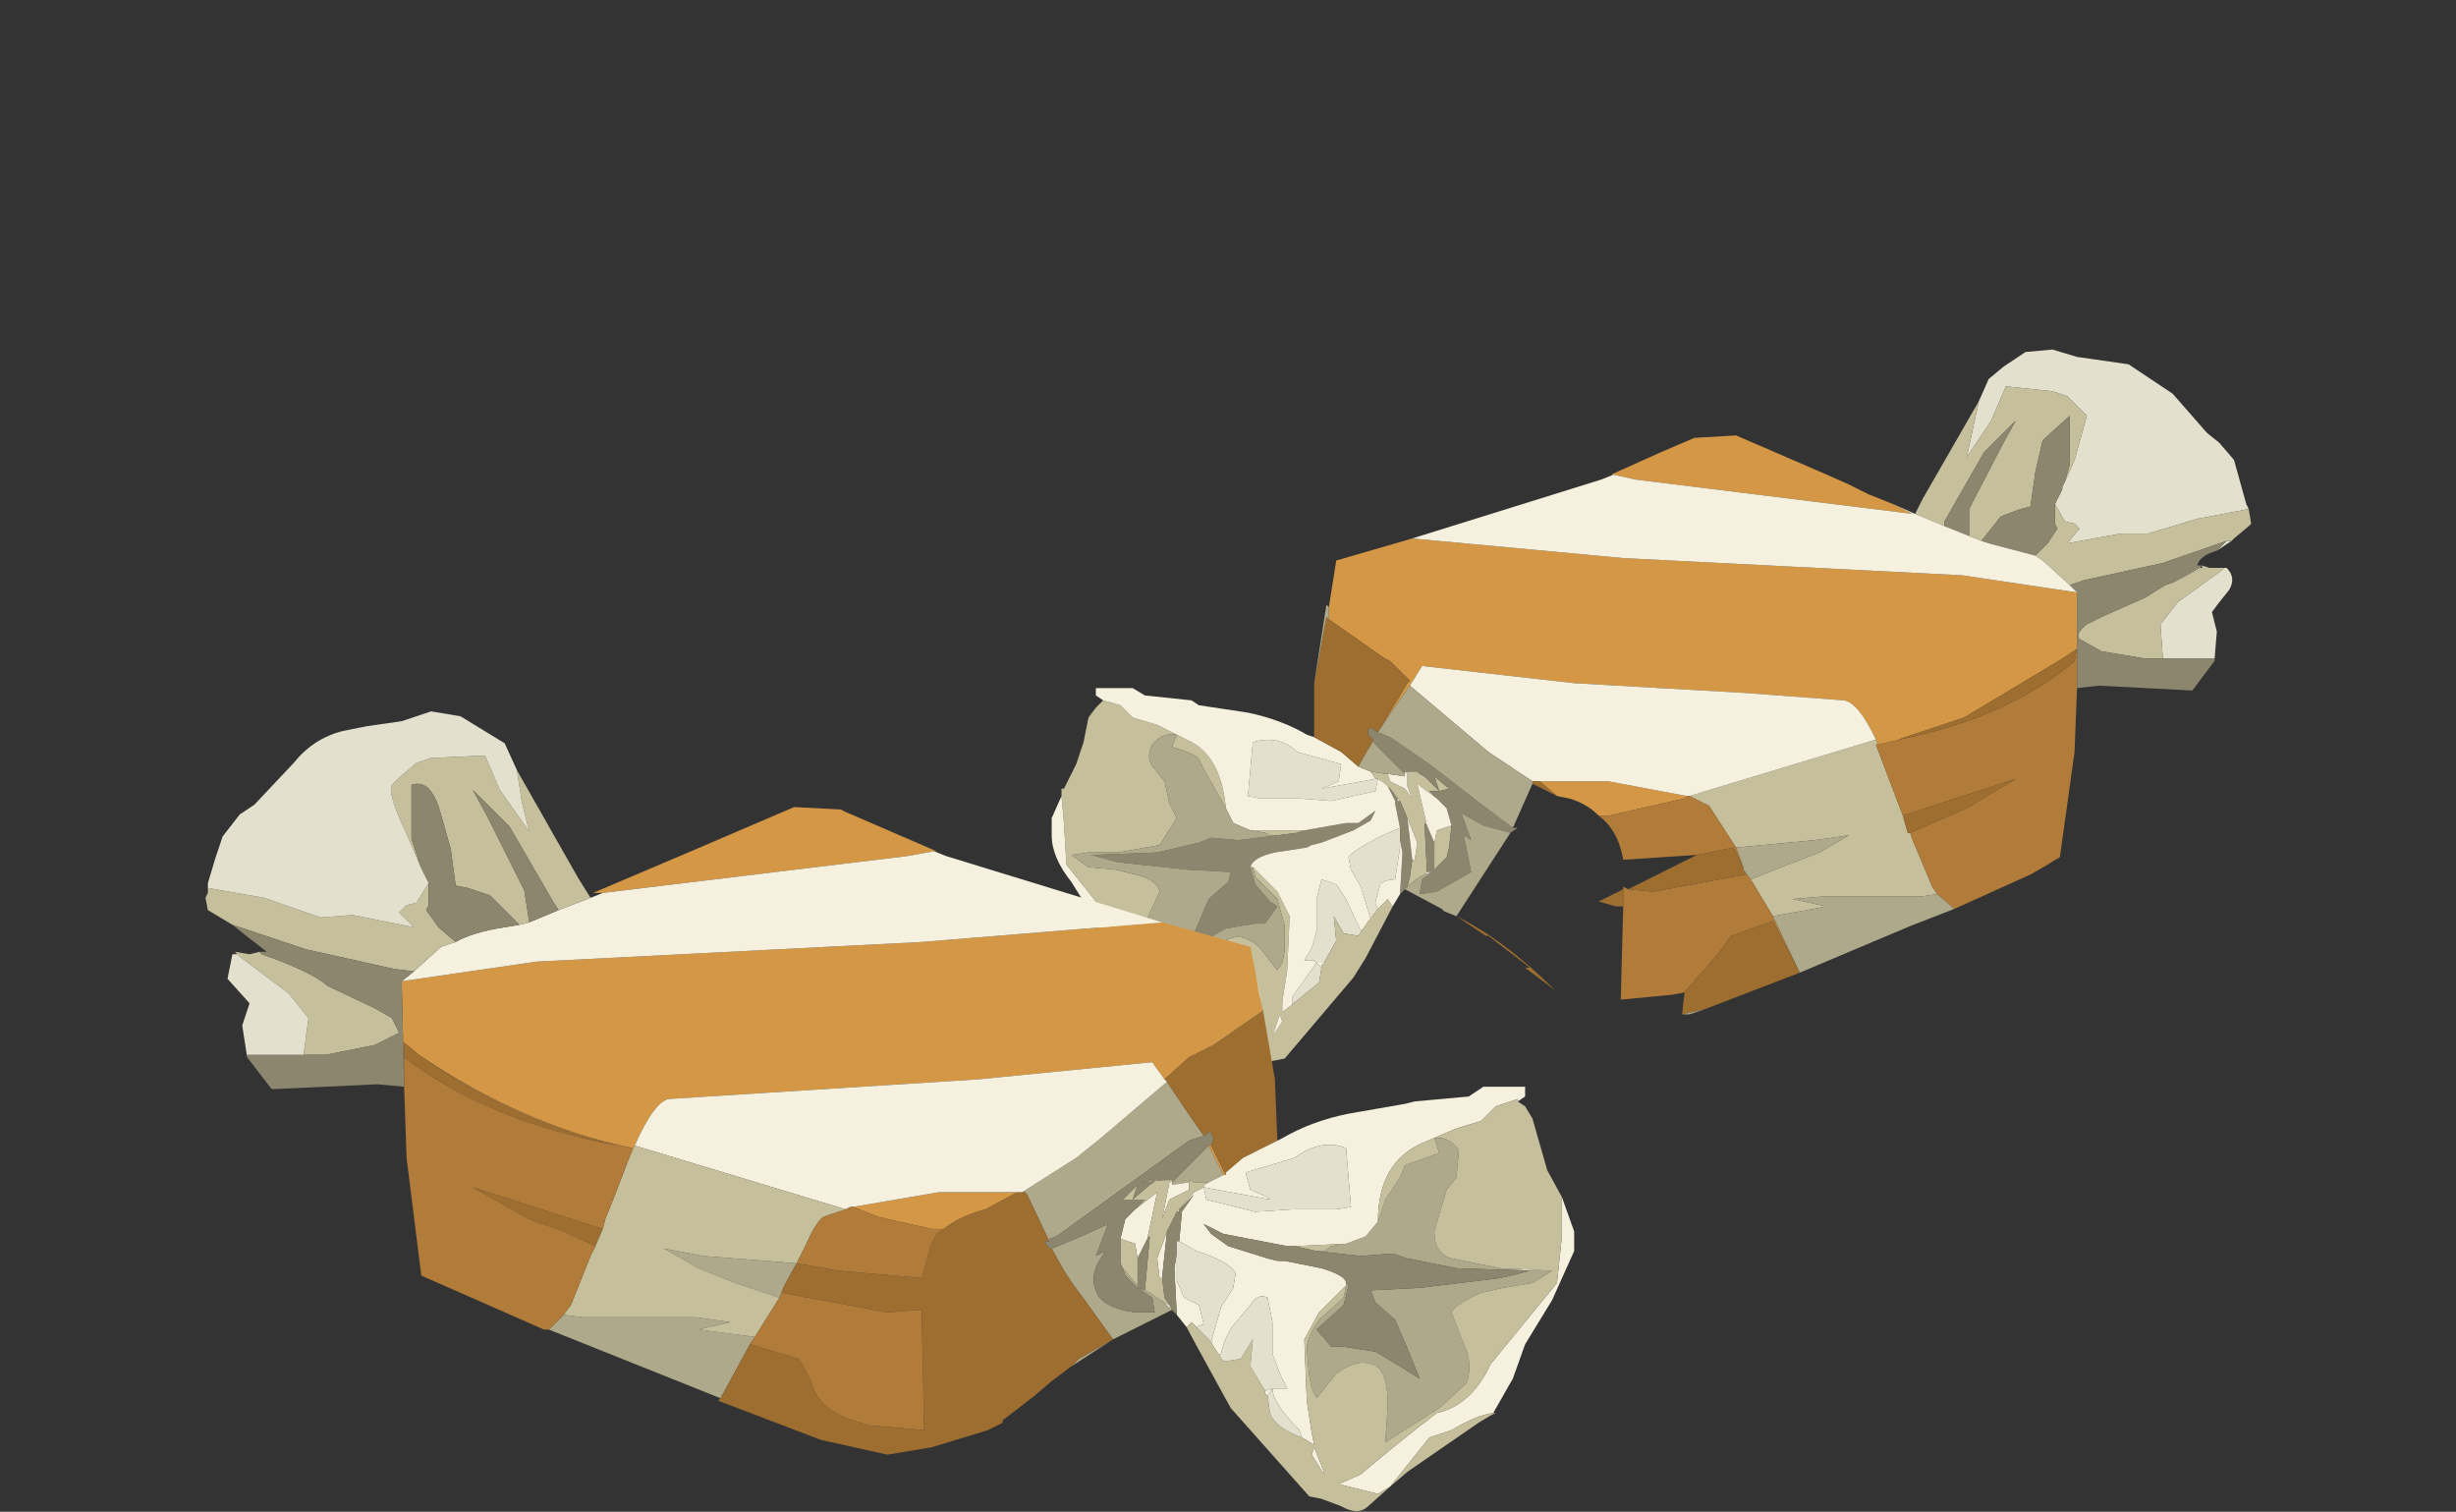<?xml version="1.0" encoding="UTF-8" standalone="no"?>
<svg xmlns:xlink="http://www.w3.org/1999/xlink" height="24.65px" width="40.05px" xmlns="http://www.w3.org/2000/svg">
  <rect width="100%" height="100%" fill="#333333" stroke="none"/>
  <g transform="matrix(1.0, 0.0, 0.0, 1.0, 0.0, 0.0)">
    <use height="14.7" transform="matrix(0.8, 0.0, 0.0, 0.8, 17.15, 5.7)" width="24.45" xlink:href="#sprite0"/>
    <use height="16.3" transform="matrix(0.8, 0.0, 0.0, 0.8, 3.35, 11.6)" width="27.9" xlink:href="#sprite1"/>
  </g>
  <defs>
    <g id="sprite0" transform="matrix(1.0, 0.0, 0.0, 1.0, 0.0, 0.0)">
      <use height="14.7" transform="matrix(1.0, 0.0, 0.0, 1.0, 0.0, 0.0)" width="24.45" xlink:href="#shape0"/>
    </g>
    <g id="shape0" transform="matrix(1.0, 0.0, 0.0, 1.0, 0.0, 0.0)">
      <path d="M18.9 1.05 L19.1 0.6 19.4 0.35 19.85 0.05 20.4 0.0 20.9 0.15 21.95 0.3 22.85 0.9 23.55 1.7 23.8 1.9 24.1 2.25 24.35 3.15 24.4 3.25 23.35 3.45 22.35 3.75 21.8 3.75 20.7 3.95 20.95 3.65 20.85 3.55 20.65 3.5 20.45 3.15 20.6 2.85 20.6 2.8 20.65 2.7 20.85 2.25 21.1 1.35 20.7 0.95 20.4 0.85 19.45 0.75 19.15 1.45 18.65 2.2 18.9 1.05 M24.05 3.9 L23.75 4.1 23.95 3.9 24.05 3.9 M23.9 4.45 L23.95 4.45 Q24.15 4.65 24.0 4.9 L23.8 5.15 23.65 5.35 23.75 5.75 23.7 6.35 23.7 6.3 22.65 6.3 22.6 5.6 22.95 5.15 23.85 4.5 23.9 4.45 M22.85 4.75 L23.4 4.45 23.45 4.45 22.85 4.75 M6.65 8.75 L6.6 9.0 5.7 9.2 5.05 9.15 4.25 9.15 4.0 9.1 4.1 8.0 Q4.65 7.85 5.0 8.2 L5.9 8.45 5.85 8.8 5.5 8.95 6.6 8.75 6.65 8.75 M4.9 13.35 L4.9 13.2 5.4 12.5 5.35 12.45 5.15 12.45 5.3 12.2 5.4 11.85 5.4 11.2 5.5 10.8 5.8 10.9 6.0 11.2 6.3 11.85 6.35 11.8 6.25 11.95 5.95 11.9 5.75 11.55 5.8 12.05 5.55 12.5 5.4 12.5 5.5 12.6 5.45 12.9 4.9 13.35 M6.5 11.6 L6.3 10.95 6.1 10.6 6.05 10.35 Q6.15 10.2 6.75 9.9 L7.1 9.75 7.1 10.0 7.1 10.15 7.0 10.8 Q6.8 10.8 6.7 10.9 L6.6 11.25 6.6 11.3 6.65 11.4 6.5 11.6" fill="#e4e0ce" fill-rule="evenodd" stroke="none"/>
      <path d="M24.4 3.25 L24.45 3.55 24.4 3.6 24.1 3.85 24.05 3.9 23.95 3.9 22.65 4.35 21.05 4.7 20.75 4.8 20.2 4.3 20.05 4.2 20.3 3.95 20.5 3.65 20.45 3.55 20.45 3.15 20.65 3.5 20.85 3.55 20.95 3.65 20.7 3.95 21.8 3.75 22.35 3.75 23.35 3.45 24.4 3.25 M23.45 4.4 L23.6 4.45 23.9 4.45 23.85 4.5 22.95 5.15 22.6 5.6 22.65 6.3 22.3 6.3 21.4 6.15 20.95 5.9 Q20.85 5.8 21.1 5.6 L21.4 5.45 22.3 5.05 22.7 4.8 22.85 4.75 23.45 4.45 23.45 4.4 M6.95 11.35 L6.4 12.4 6.15 12.8 4.75 14.45 4.5 14.5 4.2 14.65 3.7 14.65 3.0 14.0 1.75 13.1 1.5 13.0 1.45 12.9 2.6 13.4 3.3 14.25 3.5 14.4 4.2 14.2 3.8 14.05 3.3 13.6 2.85 13.2 2.45 12.95 Q1.85 12.75 1.5 12.0 L1.1 11.5 0.3 10.5 0.25 9.65 0.2 9.1 0.2 8.95 0.25 8.95 0.5 8.45 0.65 8.0 0.75 7.5 0.9 7.3 1.05 7.15 1.4 7.25 1.65 7.5 2.15 7.65 2.55 7.85 2.75 7.95 Q3.45 8.25 3.55 9.35 L3.1 8.55 3.0 8.35 Q2.95 8.25 2.45 8.1 L2.55 7.85 Q2.25 7.8 2.05 8.05 1.9 8.35 2.1 8.55 L2.3 8.8 2.4 9.25 2.55 9.55 2.2 10.1 1.35 10.25 0.75 10.25 0.4 10.3 0.75 10.55 1.3 10.6 1.7 10.7 Q2.15 10.8 2.2 11.05 L1.95 11.6 1.95 12.35 2.4 12.8 3.35 13.45 3.35 12.75 Q3.35 12.05 3.65 12.0 3.95 11.9 4.25 12.2 L4.6 12.65 4.7 12.5 4.75 12.25 4.75 11.75 4.6 11.2 4.15 10.75 4.1 10.55 4.6 11.05 4.85 11.55 4.8 12.65 4.7 13.3 4.7 13.5 4.9 13.35 5.45 12.9 5.5 12.6 5.5 12.55 5.55 12.5 5.8 12.05 5.75 11.55 5.95 11.9 6.25 11.95 6.35 11.8 6.45 11.65 6.5 11.6 6.65 11.4 6.85 11.2 6.95 11.35 M17.6 3.35 L17.75 3.05 18.9 1.05 18.65 2.2 19.15 1.45 19.45 0.75 20.4 0.85 20.7 0.95 21.1 1.35 20.85 2.25 20.65 2.7 20.75 2.35 20.75 1.35 20.2 1.85 20.05 2.5 19.95 3.2 19.75 3.25 19.35 3.4 18.95 3.9 18.7 3.8 18.7 3.25 19.4 1.9 19.65 1.45 19.0 2.1 18.2 3.5 18.2 3.6 17.6 3.35 M13.0 9.1 L16.8 7.95 16.85 8.05 16.8 8.05 17.35 9.5 17.45 9.85 17.5 9.85 17.55 10.0 17.95 10.95 18.05 11.1 17.7 11.15 15.7 11.15 15.1 11.2 15.8 11.35 14.7 11.55 14.25 10.8 15.0 10.5 15.65 10.25 16.25 9.9 15.55 10.0 13.95 10.15 13.4 9.3 13.0 9.1 M6.6 8.75 L6.5 8.6 6.8 8.65 6.85 8.65 6.9 8.8 7.2 8.95 7.35 9.15 7.25 8.9 7.25 8.65 7.2 8.6 7.45 8.6 7.5 8.65 7.6 8.7 7.9 9.0 7.7 9.0 8.05 9.35 7.85 9.15 7.45 8.85 7.65 9.7 7.6 9.65 7.65 10.65 7.6 10.7 Q7.4 10.8 7.25 10.95 L7.3 10.75 7.35 10.4 7.4 10.4 7.45 10.05 7.25 9.55 7.1 9.2 7.05 9.15 6.9 8.95 6.85 8.9 6.8 8.85 6.65 8.75 6.6 8.75 M4.6 9.9 L4.45 9.9 4.35 9.85 4.05 9.8 5.15 9.8 5.0 9.85 4.6 9.9 M8.1 8.95 L7.9 9.0 7.8 8.7 8.1 8.95 M8.15 9.7 L8.1 10.15 8.05 10.35 8.0 10.4 7.8 10.6 7.8 10.05 7.85 9.8 8.15 9.7 M4.65 13.55 L4.5 14.0 4.7 13.7 4.65 13.55" fill="#c5bf9c" fill-rule="evenodd" stroke="none"/>
      <path d="M23.75 4.1 Q23.4 4.2 23.35 4.4 L23.45 4.4 23.4 4.45 22.85 4.75 22.7 4.8 22.3 5.05 21.4 5.45 21.1 5.6 Q20.85 5.8 20.95 5.9 L21.4 6.15 22.3 6.3 22.65 6.3 23.7 6.3 23.7 6.35 23.25 6.95 21.35 6.85 20.9 6.9 20.9 6.1 20.9 4.95 20.75 4.8 21.05 4.7 22.65 4.35 23.95 3.9 23.75 4.1 M9.4 9.75 L9.5 9.75 9.35 9.85 8.8 9.7 8.35 9.45 8.55 10.0 8.4 9.9 8.55 10.65 7.85 11.05 7.5 11.1 7.55 10.8 7.75 10.65 7.65 10.65 7.6 9.65 7.65 9.7 7.8 10.05 7.8 10.6 8.0 10.4 8.05 10.35 8.1 10.15 8.15 9.7 8.05 9.35 7.7 9.0 7.9 9.0 7.6 8.7 7.5 8.65 7.45 8.6 7.2 8.6 7.2 8.65 6.55 8.0 6.55 7.95 6.45 7.85 6.45 7.75 6.5 7.7 6.65 7.8 6.9 7.9 7.7 8.45 8.8 9.3 9.4 9.75 M7.2 11.0 L7.1 11.1 7.15 10.25 7.1 10.0 7.1 9.75 7.0 9.25 7.0 9.2 6.85 8.9 6.9 8.95 7.05 9.15 7.05 9.2 7.1 9.2 7.25 9.55 7.35 10.4 7.3 10.75 7.25 10.95 7.2 11.0 M20.65 2.7 L20.6 2.8 20.6 2.85 20.45 3.15 20.45 3.55 20.5 3.65 20.3 3.95 20.05 4.2 19.1 3.95 18.95 3.9 19.35 3.4 19.75 3.25 19.95 3.2 20.05 2.5 20.2 1.85 20.75 1.35 20.75 2.35 20.65 2.7 M18.7 3.8 L18.2 3.6 18.2 3.5 19.0 2.1 19.65 1.45 19.4 1.9 18.7 3.25 18.7 3.8 M4.05 10.55 L4.15 10.9 4.45 11.25 4.6 11.35 4.35 11.7 4.15 11.7 3.55 11.8 2.75 12.25 3.2 11.2 3.6 10.85 3.65 10.65 2.75 10.6 1.35 10.45 0.8 10.3 2.15 10.25 3.0 10.05 3.25 9.95 3.8 10.0 4.6 9.9 5.0 9.85 5.15 9.8 6.0 9.65 6.25 9.65 6.6 9.4 6.5 9.6 6.15 9.8 5.5 10.05 5.3 10.1 5.2 10.15 4.55 10.25 Q4.1 10.35 4.05 10.55 M8.1 8.95 L7.8 8.7 7.9 9.0 8.1 8.95" fill="#8b866d" fill-rule="evenodd" stroke="none"/>
      <path d="M11.15 9.5 Q10.9 9.25 10.55 9.15 L10.3 9.1 9.95 8.8 11.35 8.8 12.95 9.1 12.9 9.15 11.35 9.5 11.15 9.5 M5.65 5.25 L5.8 4.3 7.35 3.85 11.65 4.25 18.55 4.6 20.9 4.95 20.9 6.1 20.6 6.3 18.6 7.5 18.3 7.6 17.25 7.95 17.5 7.9 16.85 8.05 16.8 7.95 Q16.45 7.2 16.15 7.15 L14.15 7.0 10.65 6.8 7.55 6.45 7.3 6.85 6.95 7.35 6.65 7.8 7.25 6.8 7.3 6.75 6.9 6.35 6.8 6.3 6.65 6.2 5.65 5.5 5.65 5.25 M11.45 2.55 L11.4 2.55 12.4 2.1 13.1 1.8 13.95 1.75 15.8 2.55 16.25 2.75 16.65 2.95 17.15 3.15 17.55 3.35 11.9 2.65 11.45 2.55 M6.55 7.95 L6.55 8.0 6.45 8.15 6.55 7.95" fill="#d49746" fill-rule="evenodd" stroke="none"/>
      <path d="M7.1 11.1 L6.95 11.35 6.85 11.2 6.65 11.4 6.6 11.3 6.6 11.25 6.7 10.9 Q6.8 10.8 7.0 10.8 L7.1 10.15 7.1 10.0 7.15 10.25 7.1 11.1 M1.5 13.0 L1.15 12.25 0.9 11.65 0.4 10.85 Q0.0 10.35 0.0 9.9 L0.0 9.55 0.2 9.1 0.25 9.65 0.3 10.5 1.1 11.5 1.5 12.0 Q1.85 12.75 2.45 12.95 L2.85 13.2 3.3 13.6 3.8 14.05 4.2 14.2 3.5 14.4 3.3 14.25 2.6 13.4 1.45 12.9 1.5 13.0 M1.05 7.15 L0.9 7.05 0.9 6.9 1.65 6.9 1.9 7.05 2.85 7.15 3.0 7.25 4.0 7.4 Q4.7 7.55 5.2 7.85 L5.35 7.9 5.9 8.2 6.25 8.5 6.5 8.6 6.6 8.75 5.5 8.95 5.85 8.8 5.9 8.45 5.0 8.2 Q4.65 7.85 4.1 8.0 L4.0 9.1 4.25 9.15 5.05 9.15 5.7 9.2 6.6 9.0 6.65 8.75 6.8 8.85 6.85 8.9 7.0 9.2 7.0 9.25 7.1 9.75 6.75 9.9 Q6.15 10.2 6.05 10.35 L6.1 10.6 6.3 10.95 6.5 11.6 6.45 11.65 6.35 11.8 6.3 11.85 6.0 11.2 5.8 10.9 5.5 10.8 5.4 11.2 5.4 11.85 5.3 12.2 5.15 12.45 5.35 12.45 5.4 12.5 4.9 13.2 4.9 13.35 4.7 13.5 4.7 13.3 4.8 12.65 4.85 11.55 4.6 11.05 4.1 10.55 4.05 10.55 Q4.1 10.35 4.55 10.25 L5.2 10.15 5.3 10.1 5.5 10.05 6.15 9.8 6.5 9.6 6.6 9.4 6.25 9.65 6.0 9.65 5.15 9.8 4.05 9.8 3.7 9.65 3.55 9.35 Q3.45 8.25 2.75 7.95 L2.55 7.85 2.15 7.65 1.65 7.5 1.4 7.25 1.05 7.15 M7.35 3.85 L11.2 2.65 11.45 2.55 11.9 2.65 17.55 3.35 17.15 3.15 17.6 3.35 18.2 3.6 18.7 3.8 18.95 3.9 19.1 3.95 20.05 4.2 20.2 4.3 20.75 4.8 20.9 4.95 18.55 4.6 11.65 4.25 7.35 3.85 M13.0 9.1 L12.95 9.1 11.35 8.8 9.95 8.8 9.8 8.8 8.9 8.2 7.3 6.85 7.55 6.45 10.65 6.8 14.15 7.0 16.15 7.15 Q16.45 7.2 16.8 7.95 L13.0 9.1 M7.2 8.6 L7.25 8.65 7.25 8.9 7.35 9.15 7.2 8.95 6.9 8.8 6.85 8.65 7.2 8.7 7.2 8.65 7.2 8.6 M7.05 9.15 L7.1 9.2 7.05 9.2 7.05 9.15 M7.25 9.55 L7.45 10.05 7.4 10.4 7.35 10.4 7.25 9.55 M7.6 10.7 L7.65 10.65 7.75 10.65 7.6 10.7 M7.65 9.7 L7.45 8.85 7.85 9.15 8.05 9.35 8.15 9.7 7.85 9.8 7.8 10.05 7.65 9.7 M5.55 12.5 L5.5 12.55 5.5 12.6 5.4 12.5 5.55 12.5 M4.65 13.55 L4.7 13.7 4.5 14.0 4.65 13.55" fill="#f5f1de" fill-rule="evenodd" stroke="none"/>
      <path d="M20.9 6.9 L20.85 8.2 20.55 10.35 Q20.45 10.4 20.3 10.5 L19.95 10.7 18.4 11.4 18.05 11.1 17.95 10.95 17.55 10.0 17.5 9.85 18.65 9.35 19.65 8.75 17.35 9.5 16.8 8.05 16.85 8.05 17.5 7.9 Q19.55 7.45 20.85 6.35 L20.9 6.1 20.9 6.9 M12.9 13.1 L12.65 13.15 11.6 13.25 11.65 11.35 11.65 11.0 11.65 10.95 11.75 11.0 12.25 11.05 14.15 10.7 14.1 10.6 14.25 10.8 14.7 11.55 15.25 12.7 14.7 11.65 13.85 11.95 13.6 12.3 12.9 13.1 M13.15 10.3 L11.65 10.4 Q11.55 9.8 11.15 9.5 L11.35 9.5 12.9 9.15 12.95 9.1 13.0 9.1 13.4 9.3 13.95 10.15 14.1 10.55 13.9 10.15 13.15 10.3" fill="#b17b39" fill-rule="evenodd" stroke="none"/>
      <path d="M15.25 12.7 L13.3 13.45 12.85 13.55 12.9 13.1 13.6 12.3 13.85 11.95 14.7 11.65 15.25 12.7 M11.65 11.35 L11.5 11.35 11.15 11.25 11.65 11.0 11.65 11.35 M11.75 11.0 L13.15 10.3 13.9 10.15 14.1 10.55 14.1 10.6 14.15 10.7 12.25 11.05 11.75 11.0 M10.3 9.1 L9.8 8.85 9.8 8.8 9.95 8.8 10.3 9.1 M8.25 11.55 Q9.25 12.05 10.25 13.05 L9.65 12.6 9.75 12.6 8.9 11.95 8.85 11.95 8.25 11.55 M5.35 7.9 L5.35 6.8 5.6 5.45 5.65 5.5 6.65 6.2 6.8 6.3 6.9 6.35 7.3 6.75 7.25 6.8 6.65 7.8 6.5 7.7 6.45 7.75 6.45 7.85 6.55 7.95 6.45 8.15 6.25 8.5 5.9 8.2 5.35 7.9 M17.5 7.9 L17.25 7.95 18.3 7.6 18.6 7.5 20.6 6.3 20.9 6.1 20.85 6.35 Q19.55 7.45 17.5 7.9 M17.35 9.5 L19.65 8.75 18.65 9.35 17.5 9.85 17.45 9.85 17.35 9.5" fill="#9d6e30" fill-rule="evenodd" stroke="none"/>
      <path d="M18.4 11.4 L17.5 11.75 15.25 12.7 14.7 11.55 15.8 11.35 15.1 11.2 15.7 11.15 17.7 11.15 18.05 11.1 18.4 11.4 M13.3 13.45 L13.0 13.55 12.85 13.55 13.3 13.45 M9.8 8.85 L9.6 9.3 9.4 9.75 8.8 9.3 7.7 8.45 6.9 7.9 6.65 7.8 6.95 7.35 7.3 6.85 8.9 8.2 9.8 8.8 9.8 8.85 M9.35 9.85 L8.25 11.55 8.0 11.45 7.95 11.4 7.2 11.0 7.25 10.95 Q7.4 10.8 7.6 10.7 L7.75 10.65 7.55 10.8 7.5 11.1 7.85 11.05 8.55 10.65 8.4 9.9 8.55 10.0 8.35 9.45 8.8 9.7 9.35 9.85 M5.35 6.8 L5.6 5.2 5.65 5.25 5.65 5.5 5.6 5.45 5.35 6.8 M14.25 10.8 L14.1 10.6 14.1 10.55 13.95 10.15 15.55 10.0 16.25 9.9 15.65 10.25 15.0 10.5 14.25 10.8 M6.5 8.6 L6.25 8.5 6.45 8.15 6.55 8.0 7.2 8.65 7.2 8.7 6.85 8.65 6.8 8.65 6.5 8.6 M4.1 10.55 L4.15 10.75 4.6 11.2 4.75 11.75 4.75 12.25 4.7 12.5 4.6 12.65 4.25 12.2 Q3.95 11.9 3.65 12.0 3.35 12.05 3.35 12.75 L3.35 13.45 2.4 12.8 1.95 12.35 1.95 11.6 2.2 11.05 Q2.15 10.8 1.7 10.7 L1.3 10.6 0.75 10.55 0.4 10.3 0.75 10.25 1.35 10.25 2.2 10.1 2.55 9.55 2.4 9.25 2.3 8.8 2.1 8.55 Q1.9 8.35 2.05 8.05 2.25 7.8 2.55 7.85 L2.45 8.1 Q2.95 8.25 3.0 8.35 L3.1 8.55 3.55 9.35 3.7 9.65 4.05 9.8 4.35 9.85 4.45 9.9 4.6 9.9 3.8 10.0 3.25 9.95 3.0 10.05 2.15 10.25 0.8 10.3 1.35 10.45 2.75 10.6 3.65 10.65 3.6 10.85 3.2 11.2 2.75 12.25 3.55 11.8 4.15 11.7 4.35 11.7 4.6 11.35 4.45 11.25 4.15 10.9 4.05 10.55 4.1 10.55" fill="#aea98a" fill-rule="evenodd" stroke="none"/>
    </g>
    <g id="sprite1" transform="matrix(1.0, 0.0, 0.0, 1.0, 0.0, 0.0)">
      <use height="16.3" transform="matrix(1.0, 0.0, 0.0, 1.0, 0.0, 0.0)" width="27.9" xlink:href="#shape1"/>
    </g>
    <g id="shape1" transform="matrix(1.0, 0.0, 0.0, 1.0, 0.0, 0.0)">
      <path d="M21.5 5.85 L21.55 6.1 20.45 6.85 20.15 7.0 20.05 7.05 19.55 7.5 19.3 7.15 15.75 7.5 9.45 7.9 Q9.15 7.95 8.75 8.85 L8.6 9.2 8.35 9.85 8.7 8.9 Q6.5 8.45 4.35 7.0 L4.05 6.75 4.05 7.05 4.05 7.6 4.0 5.5 6.75 5.1 14.6 4.7 19.5 4.3 21.3 4.8 21.4 5.3 21.5 5.85 M20.5 8.85 L20.8 9.45 20.75 9.45 20.45 8.85 20.5 8.85 M8.1 3.7 L7.9 3.7 9.9 2.85 12.0 1.95 12.95 2.0 13.05 2.05 14.9 2.85 14.85 2.85 14.3 2.95 8.1 3.7 M16.55 9.8 L15.9 10.15 Q15.35 10.3 15.05 10.55 L14.95 10.55 14.8 10.55 13.7 10.3 13.2 10.1 14.95 9.8 16.55 9.8 M20.35 8.65 L20.0 8.15 19.6 7.55 20.35 8.65" fill="#d49746" fill-rule="evenodd" stroke="none"/>
      <path d="M21.55 6.1 L21.5 5.85 21.55 6.05 21.55 6.1 M23.9 10.4 L24.05 9.95 24.35 9.5 24.45 9.25 25.15 9.0 25.05 8.7 Q25.35 8.65 25.55 8.95 L25.5 9.5 25.3 9.75 25.15 10.25 25.05 10.6 Q25.05 11.05 25.4 11.15 L26.4 11.35 27.0 11.4 25.5 11.35 24.5 11.15 24.2 11.05 23.55 11.1 22.65 11.0 22.8 11.0 22.95 10.9 23.25 10.85 23.65 10.7 23.9 10.4 M27.45 11.4 L27.05 11.65 26.45 11.75 26.0 11.85 Q25.45 12.1 25.4 12.25 L25.65 12.9 Q25.85 13.3 25.7 13.7 L25.15 14.2 24.05 14.9 24.1 14.15 Q24.1 13.35 23.75 13.3 23.45 13.2 23.05 13.5 L22.65 14.0 22.55 13.8 22.5 13.55 22.45 13.0 Q22.45 12.75 22.7 12.4 L23.2 11.95 23.25 11.7 23.25 11.65 23.3 11.7 23.2 12.1 22.65 12.6 22.95 12.95 23.2 12.95 23.85 13.05 24.35 13.35 24.75 13.6 24.55 13.1 24.25 12.4 23.85 12.05 23.75 11.8 24.75 11.75 26.4 11.55 27.0 11.4 27.45 11.4 M20.75 9.45 L20.45 9.6 20.4 9.6 20.15 9.6 20.05 9.55 20.05 9.6 19.7 9.65 19.7 9.6 20.45 8.85 20.75 9.45 M19.15 11.8 L19.25 11.85 19.55 12.05 19.7 12.2 18.8 12.65 18.5 12.8 17.65 13.35 17.8 13.2 18.5 12.8 17.85 11.9 17.7 11.7 17.5 11.4 17.25 10.95 17.85 10.7 18.4 10.45 18.15 11.1 18.35 11.0 Q18.0 11.45 18.15 11.8 18.25 12.15 18.95 12.25 L19.35 12.25 19.3 11.95 19.0 11.75 18.75 11.5 18.7 11.35 19.0 11.7 19.0 11.75 19.15 11.8 M12.05 11.25 L11.8 11.7 11.7 11.95 10.8 11.65 10.05 11.35 9.35 10.95 10.15 11.1 12.05 11.25 M11.1 12.9 L10.5 14.0 7.0 12.6 7.3 12.3 7.7 12.35 10.0 12.35 10.7 12.45 10.05 12.6 11.2 12.75 11.1 12.9 M17.2 10.8 L16.75 9.85 16.7 9.8 16.65 9.8 17.75 9.1 18.25 8.7 19.6 7.55 20.0 8.15 20.35 8.65 20.05 8.75 17.35 10.7 17.2 10.75 17.2 10.8" fill="#aea98a" fill-rule="evenodd" stroke="none"/>
      <path d="M4.05 7.05 L4.05 6.75 4.35 7.0 Q6.25 8.35 8.4 8.85 5.75 8.35 4.05 7.05 M19.55 7.5 L20.05 7.05 20.15 7.0 20.45 6.85 21.55 6.1 21.55 6.05 21.8 7.5 21.85 8.75 21.15 9.1 20.8 9.4 20.8 9.45 20.5 8.85 20.55 8.7 20.5 8.6 20.5 8.55 20.35 8.65 19.6 7.55 19.55 7.5 M11.8 11.7 L12.05 11.25 12.9 11.4 14.6 11.55 14.8 10.85 14.9 10.65 15.05 10.55 Q15.35 10.3 15.9 10.15 L16.55 9.8 16.65 9.8 16.7 9.8 16.75 9.85 17.2 10.8 17.1 10.8 17.2 10.95 17.25 10.95 17.5 11.4 17.7 11.7 17.85 11.9 18.5 12.8 17.8 13.2 17.65 13.35 17.25 13.65 16.9 13.95 16.25 14.45 16.25 14.5 16.15 14.55 15.95 14.65 14.8 15.0 13.9 15.15 12.55 14.85 10.45 14.05 10.5 14.0 11.1 12.9 12.1 13.2 12.35 13.65 Q12.45 14.2 13.2 14.45 L13.5 14.55 14.65 14.65 14.6 12.2 14.5 12.2 13.9 12.25 11.75 11.85 11.8 11.7 M7.95 10.9 L7.3 10.6 6.6 10.35 5.45 9.7 8.1 10.55 7.95 10.9" fill="#9d6e30" fill-rule="evenodd" stroke="none"/>
      <path d="M21.5 5.85 L21.4 5.3 21.5 5.8 21.5 5.85 M19.5 4.3 L14.6 4.7 6.75 5.1 4.0 5.5 4.25 5.3 4.8 4.8 5.1 4.7 Q5.45 4.5 6.1 4.4 L6.4 4.35 6.6 4.3 7.2 4.05 7.85 3.8 8.1 3.7 14.3 2.95 14.85 2.85 15.1 2.95 19.5 4.3 M8.75 8.85 Q9.15 7.95 9.45 7.9 L15.75 7.5 19.3 7.15 19.55 7.5 19.6 7.55 18.25 8.7 17.75 9.1 16.65 9.8 16.55 9.8 14.95 9.8 13.2 10.1 13.15 10.1 13.05 10.15 8.75 8.85 M26.4 11.35 L27.45 11.4 27.0 11.4 26.4 11.35 M23.25 11.7 L22.7 12.25 22.4 12.8 22.45 14.05 22.55 14.7 22.6 14.95 22.35 14.8 22.3 14.65 Q21.75 14.1 21.75 13.8 L21.65 13.95 21.6 13.9 21.6 13.85 21.75 13.8 22.05 13.8 21.9 13.5 21.75 13.1 21.75 12.45 21.65 11.95 Q21.45 11.85 21.3 12.1 L21.05 12.4 Q20.8 12.65 20.7 13.1 L20.65 13.1 20.55 12.95 20.5 12.85 20.7 12.15 20.95 11.75 21.0 11.45 Q20.85 11.2 20.2 11.0 L19.85 10.8 19.9 10.25 19.9 10.2 20.15 9.85 19.85 10.15 20.15 9.8 20.35 9.7 20.4 9.95 21.4 10.2 22.15 10.15 23.05 10.15 23.35 10.1 23.25 8.9 Q22.75 8.7 22.2 9.1 L21.2 9.4 21.3 9.75 21.65 9.9 21.7 9.95 20.35 9.7 20.35 9.65 20.45 9.6 20.75 9.45 20.8 9.45 20.8 9.4 21.15 9.1 21.85 8.75 21.95 8.7 Q22.55 8.35 23.3 8.2 L24.45 8.0 24.65 7.95 25.75 7.85 26.05 7.65 26.9 7.65 26.9 7.85 26.75 7.95 26.75 7.9 26.3 8.05 26.0 8.35 25.5 8.5 24.8 8.8 Q23.9 9.2 23.9 10.4 L23.65 10.7 23.25 10.85 22.2 10.9 22.05 10.9 20.75 10.65 20.35 10.45 20.5 10.65 20.85 10.9 21.65 11.15 21.85 11.2 22.0 11.2 22.75 11.35 Q23.25 11.5 23.25 11.65 L23.25 11.7 M20.2 12.55 L20.1 12.45 20.0 12.55 20.9 14.2 20.2 12.9 20.0 12.55 19.8 12.3 19.75 11.35 19.8 11.05 19.8 11.6 19.95 11.95 20.25 12.1 20.35 12.5 20.3 12.5 20.2 12.55 M24.15 15.8 L23.9 15.95 23.1 15.75 23.55 15.55 24.15 15.05 24.65 14.65 25.1 14.3 Q25.8 14.15 26.2 13.3 L26.65 12.75 27.55 11.65 27.65 10.7 27.65 9.9 27.9 10.6 27.9 11.0 27.45 12.0 26.9 12.9 26.65 13.6 26.25 14.3 Q25.9 14.35 25.4 14.65 L24.95 14.8 24.55 15.3 24.15 15.8 M20.05 9.6 L20.05 9.75 19.65 9.95 19.5 10.35 19.6 9.85 19.65 9.6 19.7 9.55 19.4 9.55 19.05 9.6 19.7 9.55 19.7 9.6 19.7 9.65 20.05 9.6 M18.75 10.35 L18.95 10.15 19.4 9.8 19.2 10.75 19.0 11.15 18.95 10.85 18.65 10.75 18.75 10.35 M19.55 12.05 L19.65 12.1 19.7 12.2 19.55 12.05 M19.5 11.55 L19.45 11.55 19.4 11.15 19.6 10.6 19.5 11.55 M19.8 10.2 L19.85 10.15 19.85 10.2 19.8 10.2 M22.6 15.0 L22.8 15.5 22.8 15.55 22.55 15.15 22.6 15.0 M19.05 9.6 L19.0 9.65 18.7 9.95 19.05 9.6" fill="#f5f1de" fill-rule="evenodd" stroke="none"/>
      <path d="M8.35 9.85 L8.6 9.2 8.75 8.85 13.05 10.15 12.6 10.3 Q12.45 10.4 12.25 10.85 L12.05 11.25 10.15 11.1 9.35 10.95 10.05 11.35 10.8 11.65 11.7 11.95 11.2 12.75 10.05 12.6 10.7 12.45 10.0 12.35 7.7 12.35 7.3 12.3 7.45 12.1 7.85 11.1 7.95 10.9 8.1 10.55 8.15 10.35 8.35 9.85 M26.4 11.35 L25.4 11.15 Q25.05 11.05 25.05 10.6 L25.15 10.25 25.3 9.75 25.5 9.5 25.55 8.95 Q25.35 8.65 25.05 8.7 L25.15 9.0 24.45 9.25 24.35 9.5 24.05 9.95 23.9 10.4 Q23.9 9.2 24.8 8.8 L25.5 8.5 26.0 8.35 26.3 8.05 26.75 7.9 26.75 7.95 26.9 8.05 27.05 8.3 27.35 9.35 27.65 9.9 27.65 10.7 27.55 11.65 26.65 12.75 26.2 13.3 Q25.8 14.15 25.1 14.3 L24.65 14.65 24.15 15.05 23.55 15.55 23.1 15.75 23.9 15.95 24.15 15.8 23.7 16.2 Q23.5 16.4 23.15 16.2 L22.75 16.05 22.5 16.0 20.9 14.2 20.0 12.55 20.1 12.45 20.2 12.55 20.5 12.85 20.55 12.95 20.65 13.1 20.75 13.25 21.1 13.2 21.35 12.8 21.3 13.35 21.6 13.85 21.6 13.9 21.65 13.95 21.7 14.3 Q21.8 14.6 22.35 14.8 L22.6 14.95 22.55 14.7 22.45 14.05 22.4 12.8 22.7 12.25 23.25 11.7 23.2 11.95 22.7 12.4 Q22.45 12.75 22.45 13.0 L22.5 13.55 22.55 13.8 22.65 14.0 23.05 13.5 Q23.45 13.2 23.75 13.3 24.1 13.35 24.1 14.15 L24.05 14.9 25.15 14.2 25.7 13.7 Q25.85 13.3 25.65 12.9 L25.4 12.25 Q25.45 12.1 26.0 11.85 L26.45 11.75 27.05 11.65 27.45 11.4 26.4 11.35 M23.25 10.85 L22.95 10.9 22.8 11.0 22.65 11.0 22.2 10.9 23.25 10.85 M20.35 9.7 L20.15 9.8 19.85 10.15 19.8 10.2 19.6 10.6 19.4 11.15 19.45 11.55 19.5 11.55 19.55 11.95 19.65 12.1 19.55 12.05 19.25 11.85 19.15 11.8 19.25 10.7 19.2 10.75 19.4 9.8 18.95 10.15 18.75 10.35 19.15 9.95 18.9 9.95 19.25 9.65 19.4 9.55 19.7 9.55 19.65 9.6 19.6 9.85 19.5 10.35 19.65 9.95 20.05 9.75 20.05 9.6 20.05 9.55 20.15 9.6 20.4 9.6 20.45 9.6 20.35 9.65 20.35 9.7 M26.25 14.3 L26.3 14.3 26.2 14.35 25.95 14.5 24.5 15.5 24.15 15.8 24.55 15.3 24.95 14.8 25.4 14.65 Q25.9 14.35 26.25 14.3 M22.6 15.0 L22.55 15.15 22.8 15.55 22.8 15.5 22.6 15.0 M7.85 3.8 L7.2 4.05 7.1 3.9 6.2 2.35 5.45 1.6 5.75 2.15 6.5 3.65 6.6 4.3 6.4 4.35 5.8 3.75 5.35 3.6 5.1 3.55 5.0 2.8 4.8 2.1 Q4.6 1.35 4.2 1.5 L4.2 2.6 4.4 3.2 4.1 2.5 Q3.7 1.65 3.8 1.5 L3.95 1.35 4.3 1.05 4.6 0.95 5.7 0.9 6.0 1.6 6.6 2.45 6.45 1.85 6.35 1.2 7.6 3.4 7.85 3.8 M5.1 4.7 L4.8 4.8 4.25 5.3 3.85 5.25 2.05 4.85 0.55 4.35 0.05 4.05 0.0 3.8 0.05 3.7 0.05 3.6 1.2 3.8 2.35 4.2 3.0 4.15 4.25 4.4 3.95 4.1 4.1 3.95 4.3 3.9 4.55 3.5 4.55 3.95 4.5 4.05 4.75 4.4 5.1 4.7 M19.0 9.65 L18.9 9.95 18.7 9.95 19.0 9.65 M18.7 11.35 L18.65 11.25 18.65 10.75 18.95 10.85 19.0 11.15 19.0 11.7 18.7 11.35 M1.1 4.9 L1.15 4.95 Q2.15 5.3 2.5 5.6 L3.45 6.05 3.8 6.25 3.95 6.55 3.45 6.8 2.45 7.0 2.0 7.0 2.1 6.25 1.7 5.75 0.7 5.0 0.65 4.95 0.6 4.9 0.9 4.95 1.1 4.9" fill="#c5bf9c" fill-rule="evenodd" stroke="none"/>
      <path d="M4.0 5.5 L4.05 7.6 4.05 7.65 3.5 7.6 2.45 7.65 1.35 7.7 0.85 7.05 0.85 7.0 2.0 7.0 2.45 7.0 3.45 6.8 3.95 6.55 3.8 6.25 3.45 6.05 2.5 5.6 Q2.15 5.3 1.15 4.95 L1.1 4.9 1.25 4.9 0.8 4.55 0.55 4.35 2.05 4.85 3.85 5.25 4.25 5.3 4.0 5.5 M22.65 11.0 L23.55 11.1 24.2 11.05 24.5 11.15 25.5 11.35 27.0 11.4 26.4 11.55 24.75 11.75 23.75 11.8 23.85 12.05 24.25 12.4 24.55 13.1 24.75 13.6 24.35 13.35 23.85 13.05 23.2 12.95 22.95 12.95 22.65 12.6 23.2 12.1 23.3 11.7 23.25 11.65 Q23.25 11.5 22.75 11.35 L22.0 11.2 21.85 11.2 21.65 11.15 20.85 10.9 20.5 10.65 20.35 10.45 20.75 10.65 22.05 10.9 22.2 10.9 22.65 11.0 M20.35 8.65 L20.5 8.55 20.5 8.6 20.55 8.7 20.5 8.85 20.45 8.85 19.7 9.6 19.7 9.55 19.05 9.6 19.4 9.55 19.25 9.65 18.9 9.95 19.15 9.95 18.75 10.35 18.65 10.75 18.65 11.25 18.7 11.35 18.75 11.5 19.0 11.75 19.3 11.95 19.35 12.25 18.95 12.25 Q18.25 12.15 18.15 11.8 18.0 11.45 18.35 11.0 L18.15 11.1 18.4 10.45 17.85 10.7 17.25 10.95 17.2 10.95 17.1 10.8 17.2 10.8 17.2 10.75 17.35 10.7 20.05 8.75 20.35 8.65 M19.85 10.15 L20.15 9.85 19.9 10.2 19.9 10.25 19.85 10.8 19.8 10.8 19.8 11.05 19.75 11.35 19.8 12.3 19.7 12.2 19.65 12.1 19.55 11.95 19.5 11.55 19.6 10.6 19.8 10.2 19.85 10.2 19.85 10.15 M19.2 10.75 L19.25 10.7 19.15 11.8 19.0 11.75 19.0 11.7 19.0 11.15 19.2 10.75 M7.2 4.05 L6.6 4.3 6.5 3.65 5.75 2.15 5.45 1.6 6.2 2.35 7.1 3.9 7.2 4.05 M6.4 4.35 L6.1 4.4 Q5.45 4.5 5.1 4.7 L4.75 4.4 4.5 4.05 4.55 3.95 4.55 3.5 4.4 3.2 4.2 2.6 4.2 1.5 Q4.6 1.35 4.8 2.1 L5.0 2.8 5.1 3.55 5.35 3.6 5.8 3.75 6.4 4.35 M19.0 9.65 L19.05 9.6 18.7 9.95 18.9 9.95 19.0 9.65" fill="#8b866d" fill-rule="evenodd" stroke="none"/>
      <path d="M22.35 14.8 Q21.8 14.6 21.7 14.3 L21.65 13.95 21.75 13.8 Q21.75 14.1 22.3 14.65 L22.35 14.8 M21.6 13.85 L21.3 13.35 21.35 12.8 21.1 13.2 20.75 13.25 20.65 13.1 20.7 13.1 Q20.8 12.65 21.05 12.4 L21.3 12.1 Q21.45 11.85 21.65 11.95 L21.75 12.45 21.75 13.1 21.9 13.5 22.05 13.8 21.75 13.8 21.6 13.85 M20.5 12.85 L20.2 12.55 20.3 12.5 20.35 12.5 20.25 12.1 19.95 11.95 19.8 11.6 19.8 11.05 19.8 10.8 19.85 10.8 20.2 11.0 Q20.85 11.2 21.0 11.45 L20.95 11.75 20.7 12.15 20.5 12.85 M20.35 9.7 L21.7 9.95 21.65 9.9 21.3 9.75 21.2 9.4 22.2 9.1 Q22.75 8.7 23.25 8.9 L23.35 10.1 23.05 10.15 22.15 10.15 21.4 10.2 20.4 9.95 20.35 9.7 M6.35 1.2 L6.45 1.85 6.6 2.45 6.0 1.6 5.7 0.9 4.6 0.95 4.3 1.05 3.95 1.35 3.8 1.5 Q3.7 1.65 4.1 2.5 L4.4 3.2 4.55 3.5 4.3 3.9 4.1 3.95 3.95 4.1 4.25 4.4 3.0 4.15 2.35 4.2 1.2 3.8 0.05 3.6 0.05 3.7 0.05 3.5 0.2 3.0 0.35 2.55 0.7 2.1 1.0 1.9 1.8 1.05 Q2.2 0.55 2.8 0.4 L3.3 0.3 4.0 0.2 4.6 0.0 5.2 0.1 6.1 0.65 6.35 1.2 M0.65 4.95 L0.7 5.0 1.7 5.75 2.1 6.25 2.0 7.0 0.85 7.0 0.85 7.05 0.75 6.4 0.9 5.95 0.45 5.45 0.55 4.95 0.65 4.95" fill="#e4e0ce" fill-rule="evenodd" stroke="none"/>
      <path d="M4.05 7.6 L4.05 7.05 Q5.75 8.35 8.4 8.85 6.25 8.35 4.35 7.0 6.5 8.45 8.7 8.9 L8.35 9.85 8.15 10.35 8.1 10.55 5.45 9.7 6.6 10.35 7.3 10.6 7.95 10.9 7.85 11.1 7.45 12.1 7.3 12.3 7.0 12.6 6.9 12.6 4.4 11.5 4.1 9.1 4.05 7.65 4.05 7.6 M11.8 11.7 L11.75 11.85 13.9 12.25 14.5 12.2 14.6 12.2 14.65 14.65 13.5 14.55 13.2 14.45 Q12.45 14.2 12.35 13.65 L12.1 13.2 11.1 12.9 11.2 12.75 11.7 11.95 11.8 11.7 M15.05 10.55 L14.9 10.65 14.8 10.85 14.6 11.55 12.9 11.4 12.05 11.25 12.25 10.85 Q12.45 10.4 12.6 10.3 L13.05 10.15 13.15 10.1 13.2 10.1 13.7 10.3 14.8 10.55 14.95 10.55 15.05 10.55" fill="#b17b39" fill-rule="evenodd" stroke="none"/>
    </g>
  </defs>
</svg>
